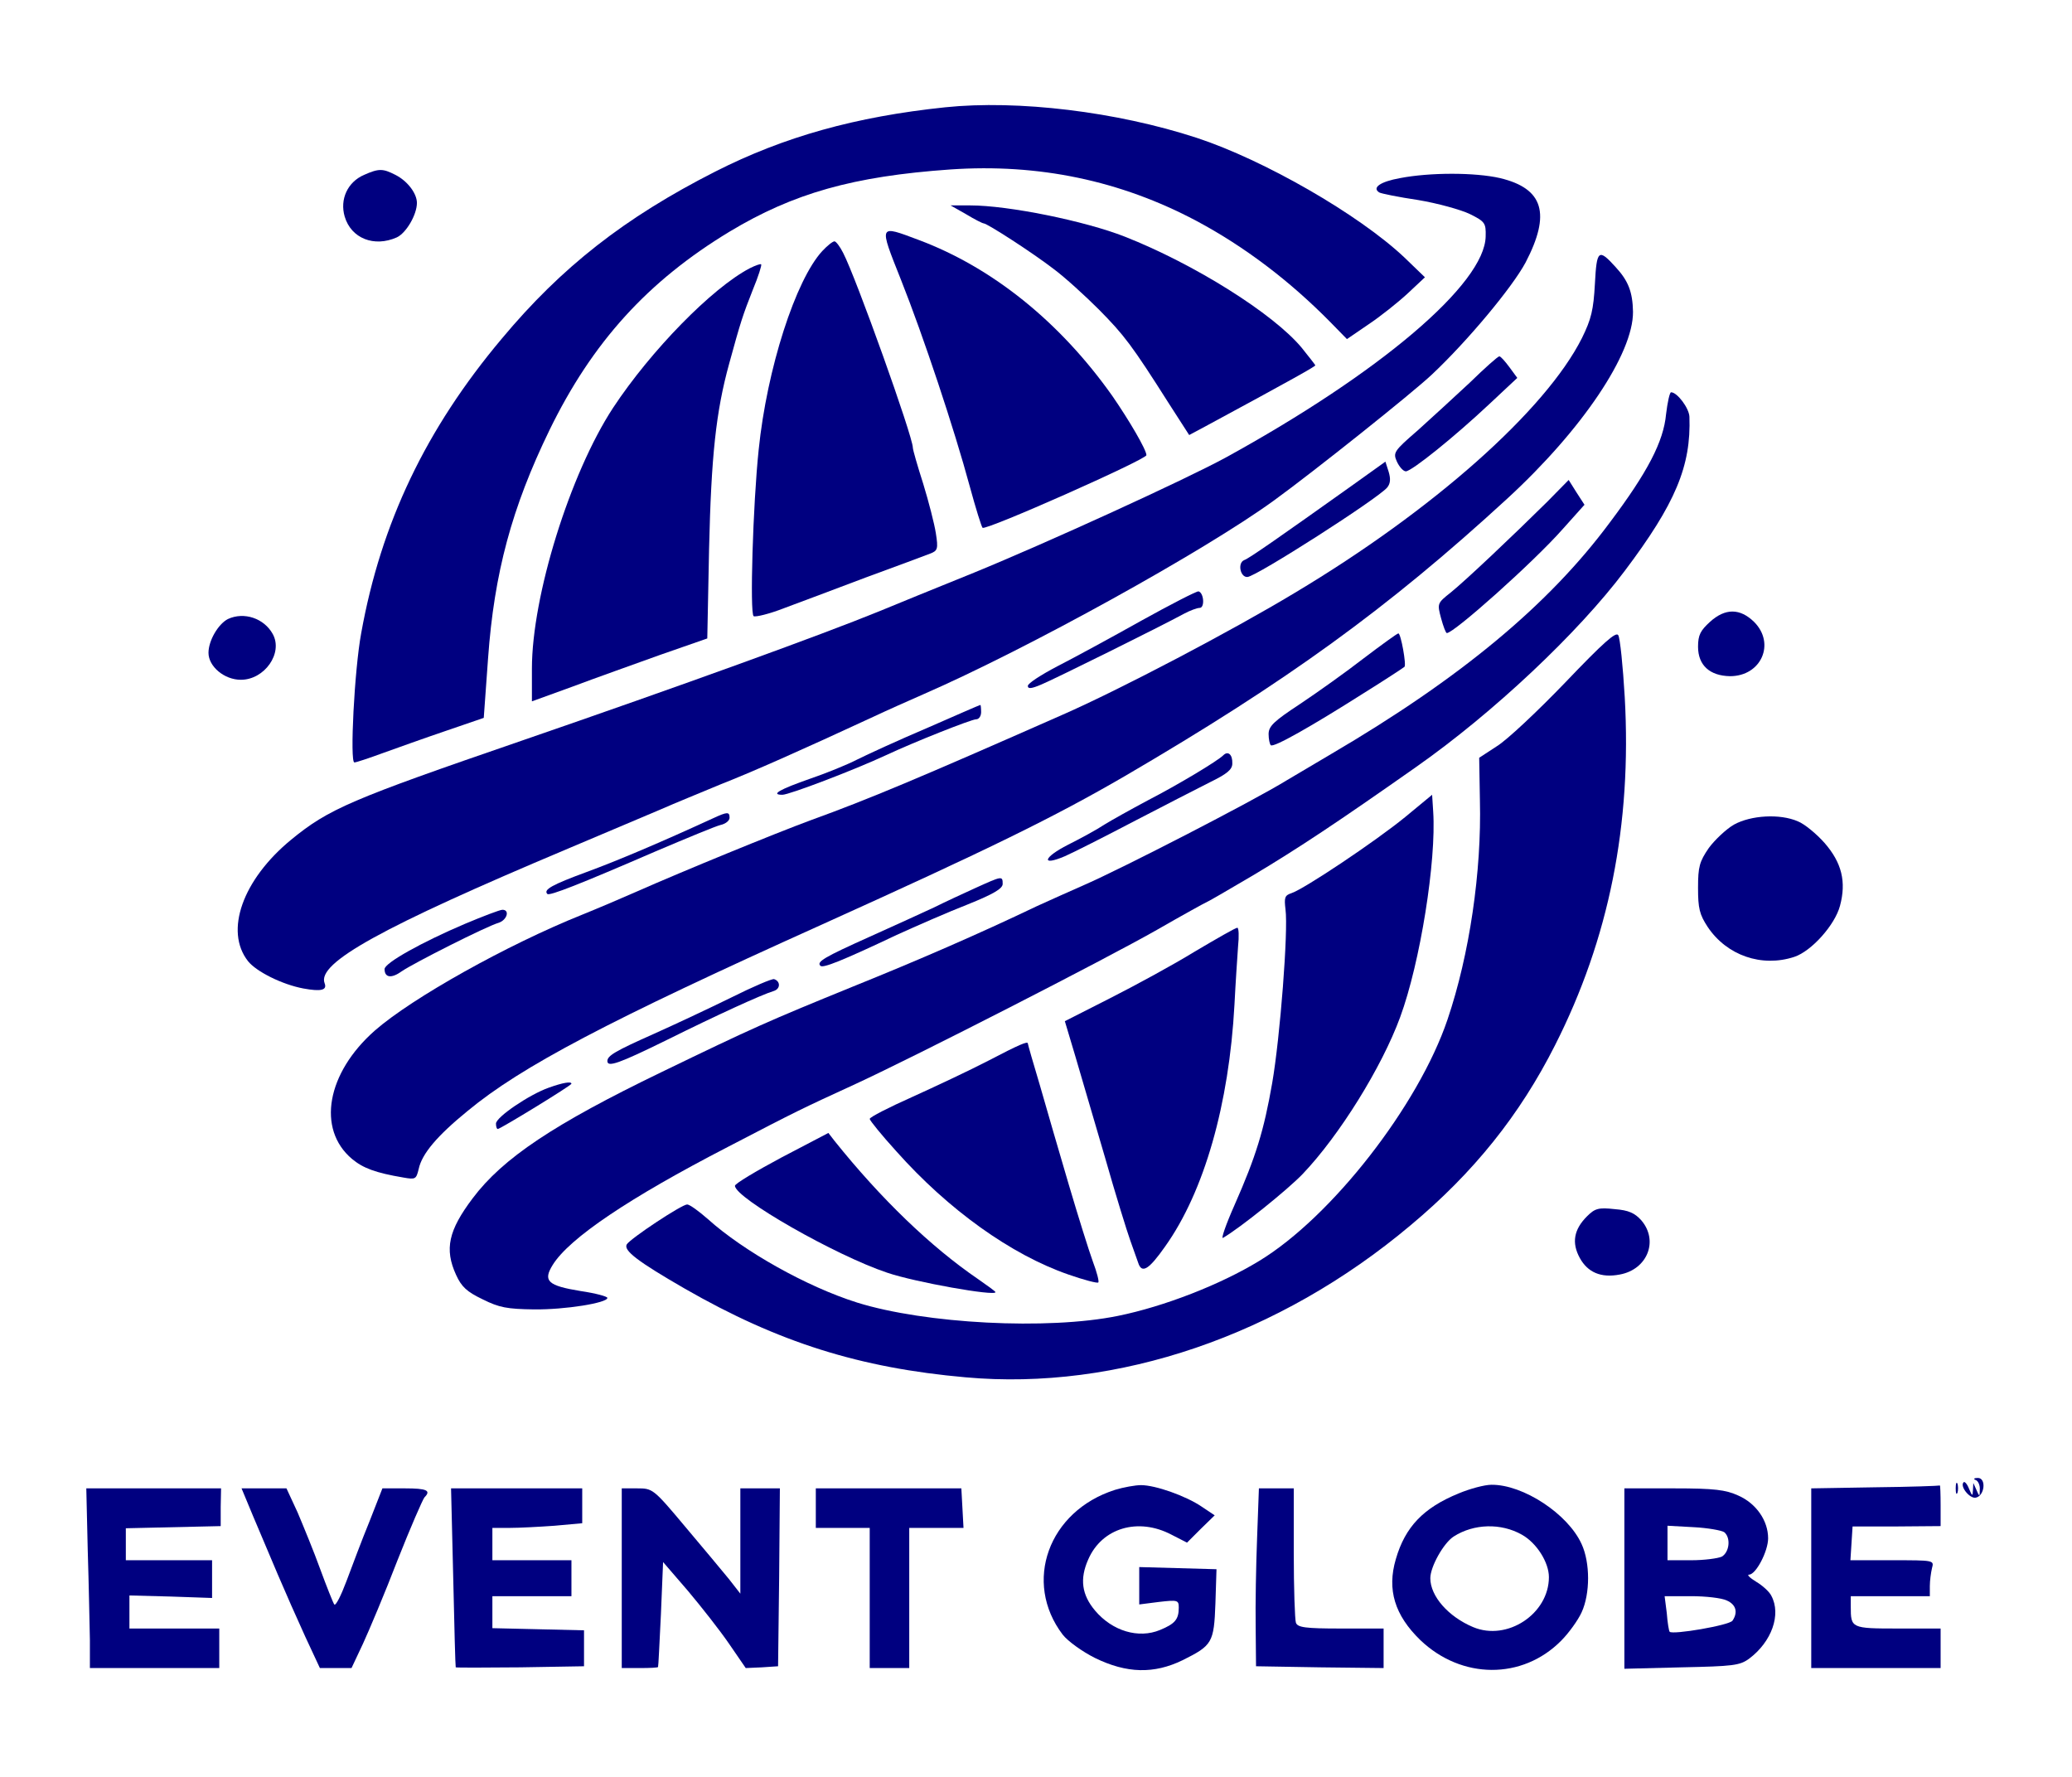 <svg version="1.1" xmlns="http://www.w3.org/2000/svg" xmlns:xlink="http://www.w3.org/1999/xlink" width="576pt" height="494pt" viewBox="0,0,256,219.552"><g fill="#000080" fill-rule="nonzero" stroke="none" stroke-width="1" stroke-linecap="butt" stroke-linejoin="miter" stroke-miterlimit="10" stroke-dasharray="" stroke-dashoffset="0" font-family="none" font-weight="none" font-size="none" text-anchor="none" style="mix-blend-mode: normal"><g transform="translate(-7.097,-5.704) scale(0.444,0.444)"><g transform="translate(0,494) scale(0.1,-0.1)"><path d="M2790,4513c-249,-26 -449,-82 -640,-179c-252,-128 -428,-266 -594,-465c-211,-251 -336,-513 -391,-819c-19,-102 -32,-360 -19,-360c5,0 41,12 79,26c39,14 117,42 176,62l105,36l12,166c17,237 66,419 171,635c119,244 273,414 501,552c178,107 344,154 614,173c246,17 474,-31 685,-143c133,-71 259,-166 374,-283l45,-46l60,41c33,22 82,61 109,86l48,45l-57,55c-127,120 -392,272 -578,333c-223,73 -498,106 -700,85z"></path><path d="M1173,4325c-46,-20 -68,-68 -54,-116c18,-61 82,-86 145,-58c26,12 56,63 56,96c0,26 -26,61 -60,78c-35,18 -46,18 -87,0z"></path><path d="M4056,4316c-56,-10 -79,-27 -58,-40c5,-3 54,-13 108,-21c54,-9 119,-27 144,-39c42,-21 45,-25 44,-62c-2,-132 -294,-380 -724,-616c-112,-61 -497,-237 -700,-320c-107,-43 -226,-92 -265,-108c-162,-66 -545,-205 -995,-360c-474,-163 -535,-189 -640,-275c-135,-111 -186,-254 -120,-338c23,-29 95,-65 154,-76c49,-9 67,-5 59,15c-21,56 157,155 677,374c107,45 224,95 260,110c36,16 110,46 165,69c89,35 220,93 425,188c36,17 99,45 140,63c289,126 781,398 975,539c109,79 385,299 439,350c100,94 224,243 261,312c71,136 50,206 -71,235c-70,16 -195,16 -278,0z"></path><path d="M2849,4215c23,-14 45,-25 48,-25c10,0 138,-83 195,-127c31,-23 88,-75 126,-113c70,-71 91,-98 195,-262l56,-87l43,23c250,135 308,168 308,171c0,1 -17,23 -38,49c-79,95 -299,233 -492,309c-112,44 -325,87 -430,87h-55z"></path><path d="M2667,4033c62,-156 148,-414 192,-577c16,-59 32,-110 35,-113c8,-9 456,190 456,202c0,15 -48,97 -95,165c-145,205 -333,357 -539,434c-112,42 -111,45 -49,-111z"></path><path d="M2448,4113c-74,-80 -154,-327 -177,-553c-16,-152 -25,-456 -14,-463c5,-3 43,6 84,22c41,15 144,54 229,86c85,31 165,61 178,66c21,8 23,13 16,57c-4,26 -20,88 -35,137c-16,50 -29,95 -29,101c0,31 -158,473 -194,542c-9,18 -20,32 -24,32c-5,0 -20,-12 -34,-27z"></path><path d="M4598,4022c-4,-73 -10,-98 -36,-151c-101,-201 -414,-479 -799,-709c-174,-105 -488,-270 -648,-340c-399,-176 -537,-234 -697,-292c-103,-38 -354,-141 -488,-200c-36,-16 -104,-45 -151,-64c-207,-83 -472,-231 -576,-322c-134,-118 -162,-274 -64,-357c31,-26 66,-39 143,-52c34,-6 36,-5 43,24c9,42 51,92 137,162c149,123 390,250 983,517c467,211 647,299 845,414c450,263 731,466 1064,772c209,192 351,404 350,520c-1,55 -13,86 -48,124c-48,53 -53,49 -58,-46z"></path><path d="M2246,4065c-105,-55 -275,-229 -380,-388c-120,-183 -226,-524 -226,-726v-91l113,41c61,23 171,62 243,88l132,46l5,250c6,257 19,381 56,515c32,117 38,135 66,206c15,36 25,68 23,70c-2,2 -16,-3 -32,-11z"></path><path d="M4250,3747c-42,-39 -107,-99 -145,-133c-67,-58 -69,-62 -58,-87c7,-15 18,-27 25,-27c17,1 134,95 232,187l78,73l-22,30c-12,16 -24,30 -28,30c-4,0 -41,-33 -82,-73z"></path><path d="M4796,3659c-7,-76 -51,-161 -157,-302c-170,-229 -416,-433 -774,-643c-44,-26 -100,-59 -125,-74c-96,-59 -458,-245 -561,-290c-41,-18 -101,-45 -134,-60c-161,-77 -329,-150 -515,-225c-233,-95 -274,-113 -530,-237c-298,-144 -441,-239 -525,-351c-67,-89 -79,-141 -46,-213c15,-33 30,-47 74,-68c46,-23 68,-27 143,-28c86,-1 204,18 204,32c0,4 -33,13 -74,19c-92,15 -106,28 -78,73c46,74 212,186 487,328c198,103 205,106 355,175c169,78 693,346 839,429c73,42 135,76 136,76c2,0 61,34 132,76c127,76 234,147 453,301c214,150 451,373 581,546c141,187 185,292 180,429c-1,24 -34,68 -51,68c-4,0 -10,-28 -14,-61z"></path><path d="M3920,3459c-194,-138 -285,-202 -298,-206c-19,-8 -11,-48 9,-47c26,2 363,218 389,249c9,11 10,24 4,44l-9,28z"></path><path d="M4465,3415c-95,-94 -226,-218 -268,-252c-38,-30 -38,-31 -27,-72c6,-22 13,-41 16,-41c20,0 242,198 323,290l60,67l-22,34l-22,35z"></path><path d="M3335,3084c-82,-46 -187,-103 -232,-126c-46,-24 -83,-48 -83,-55c0,-9 10,-8 38,4c34,14 329,160 397,197c17,9 36,16 43,16c15,0 12,42 -3,46c-5,1 -77,-36 -160,-82z"></path><path d="M4918,3081c-26,-24 -33,-36 -33,-69c0,-52 33,-81 89,-82c87,0 127,91 67,151c-39,38 -80,39 -123,0z"></path><path d="M794,3089c-27,-14 -54,-60 -54,-94c0,-38 44,-75 90,-75c66,0 118,74 89,127c-24,44 -80,63 -125,42z"></path><path d="M4515,2912c-77,-80 -162,-160 -190,-177l-49,-32l2,-119c5,-197 -29,-429 -90,-609c-81,-240 -323,-550 -524,-672c-108,-66 -265,-127 -393,-153c-196,-40 -537,-22 -726,37c-140,44 -316,143 -415,232c-25,22 -51,41 -58,41c-15,0 -157,-94 -168,-111c-10,-17 31,-48 161,-123c261,-150 488,-221 782,-247c422,-38 873,116 1238,423c176,147 304,307 402,501c150,296 214,614 194,969c-5,86 -13,164 -18,172c-6,11 -41,-20 -148,-132z"></path><path d="M3955,2980c-49,-38 -129,-95 -177,-127c-73,-48 -88,-62 -88,-84c0,-14 3,-28 6,-31c7,-8 114,53 259,145c61,38 111,71 113,73c6,4 -10,94 -17,93c-3,0 -46,-31 -96,-69z"></path><path d="M2740,2786c-80,-34 -167,-74 -195,-88c-27,-14 -86,-38 -130,-53c-86,-30 -112,-45 -78,-45c19,0 200,69 288,110c79,37 238,100 251,100c8,0 14,9 14,20c0,11 -1,20 -2,20c-2,0 -68,-29 -148,-64z"></path><path d="M3564,2710c-16,-16 -124,-81 -211,-126c-45,-24 -99,-54 -120,-67c-21,-14 -67,-39 -101,-56c-69,-35 -77,-61 -9,-32c23,10 110,54 192,97c83,43 178,92 212,109c47,23 62,35 62,52c1,25 -12,36 -25,23z"></path><path d="M4070,2538c-82,-67 -282,-201 -317,-212c-18,-6 -20,-12 -16,-45c8,-59 -15,-356 -37,-483c-23,-132 -45,-204 -105,-340c-24,-54 -38,-95 -32,-91c47,27 181,135 222,178c102,107 220,297 271,436c56,152 101,436 92,572l-3,47z"></path><path d="M2145,2535c-148,-68 -266,-118 -353,-150c-95,-35 -121,-49 -109,-61c6,-6 92,28 300,118c87,37 169,71 182,74c14,3 25,12 25,20c0,17 -6,17 -45,-1z"></path><path d="M4985,2517c-21,-12 -53,-42 -70,-65c-26,-38 -30,-52 -30,-111c0,-57 4,-74 27,-109c53,-79 150,-113 241,-83c48,16 113,89 127,142c18,67 5,120 -43,175c-22,25 -56,53 -74,60c-50,22 -131,17 -178,-9z"></path><path d="M2875,2341c-33,-15 -85,-39 -115,-54c-30,-14 -111,-51 -180,-82c-127,-57 -149,-70 -137,-81c7,-7 60,14 212,86c55,25 144,64 198,85c72,29 97,44 97,57c0,23 -2,22 -75,-11z"></path><path d="M1454,2241c-120,-51 -224,-109 -224,-126c0,-24 19,-27 48,-6c32,22 235,125 270,135c23,8 31,36 10,36c-7,0 -54,-18 -104,-39z"></path><path d="M3485,2164c-60,-37 -167,-95 -236,-130l-126,-64l29,-97c16,-54 53,-181 83,-283c29,-102 61,-205 70,-230c9,-25 19,-53 22,-62c10,-32 30,-19 75,45c109,153 178,396 193,673c3,60 8,133 10,162c3,28 2,52 -2,52c-5,0 -57,-30 -118,-66z"></path><path d="M2195,2036c-61,-30 -157,-75 -215,-101c-108,-48 -130,-61 -130,-76c0,-18 32,-7 166,59c137,68 261,125 297,136c19,6 19,27 1,33c-5,2 -59,-21 -119,-51z"></path><path d="M2910,1860c-52,-27 -148,-72 -212,-101c-65,-29 -118,-56 -118,-61c0,-4 33,-45 74,-90c145,-163 320,-288 479,-343c43,-15 81,-25 83,-22c3,2 -4,29 -15,58c-11,30 -41,126 -67,214c-26,88 -62,212 -80,275c-19,63 -34,116 -34,118c0,7 -24,-3 -110,-48z"></path><path d="M1687,1785c-54,-19 -147,-82 -147,-100c0,-8 2,-15 5,-15c7,0 205,121 205,126c0,7 -24,3 -63,-11z"></path><path d="M2335,1591c-71,-38 -130,-73 -130,-79c0,-34 280,-194 424,-242c76,-26 301,-66 301,-54c0,2 -22,18 -48,36c-132,90 -271,224 -400,385l-17,22z"></path><path d="M4576,1427c-37,-37 -43,-74 -20,-116c22,-40 59,-56 111,-46c77,14 109,94 60,151c-18,20 -35,28 -74,31c-45,5 -55,2 -77,-20z"></path><path d="M5658,693c6,-2 12,-14 11,-26c0,-21 -1,-21 -9,-2l-9,20l-1,-20c-1,-18 -2,-17 -11,4c-5,13 -12,21 -15,18c-11,-11 16,-45 33,-43c26,4 31,56 6,55c-10,0 -13,-3 -5,-6z"></path><path d="M5602,670c0,-14 2,-19 5,-12c2,6 2,18 0,25c-3,6 -5,1 -5,-13z"></path><path d="M3263,666c-186,-59 -257,-257 -146,-403c14,-18 54,-47 90,-65c88,-43 164,-45 244,-6c82,41 87,48 91,158l3,95l-107,3l-108,3v-52v-52l55,7c52,6 55,5 55,-16c0,-33 -11,-45 -52,-62c-60,-25 -133,-3 -181,54c-37,44 -43,88 -19,142c38,88 139,118 232,69l43,-22l38,38l39,38l-36,24c-44,30 -129,60 -169,60c-16,0 -49,-6 -72,-13z"></path><path d="M4219,656c-98,-40 -149,-93 -175,-183c-25,-85 -3,-156 68,-225c115,-110 284,-111 392,-2c21,21 47,57 57,79c24,52 24,138 0,190c-38,84 -163,166 -251,165c-19,0 -60,-11 -91,-24zM4395,541c41,-23 75,-77 75,-118c0,-102 -116,-179 -211,-139c-69,29 -119,86 -119,136c0,32 37,98 65,116c56,36 132,38 190,5z"></path><path d="M5378,673l-178,-3v-250v-250h180h180v55v55h-119c-130,0 -131,1 -131,61v29h110h110v28c0,15 3,37 6,50c6,22 6,22 -110,22h-117l3,47l3,47h122l123,1v58c0,31 -1,56 -2,55c-2,-1 -83,-4 -180,-5z"></path><path d="M404,498c3,-95 5,-208 6,-250v-78h180h180v55v55h-125h-125v46v46l115,-3l115,-4v52v53h-120h-120v45v44l132,3l132,3v53l1,52h-188h-187z"></path><path d="M864,593c18,-43 49,-116 69,-163c20,-47 54,-124 76,-172l41,-88h44h44l32,68c17,37 61,141 96,232c36,91 70,169 75,175c19,19 7,25 -54,25h-63l-36,-92c-21,-51 -49,-126 -64,-166c-15,-40 -30,-70 -34,-65c-3,4 -21,49 -39,98c-18,50 -47,120 -63,158l-31,67h-63h-62z"></path><path d="M1421,423c3,-137 6,-249 7,-251c1,-1 82,-1 180,0l177,3v50v50l-127,3l-128,3v44v45h110h110v50v50h-110h-110v45v45h48c27,0 83,3 125,6l77,7v48v49h-182h-183z"></path><path d="M1890,420v-250h50c28,0 51,1 51,3c1,1 4,67 8,147l6,145l69,-80c37,-44 89,-110 115,-148l46,-67l45,2l45,3l3,248l2,247h-55h-55v-146v-147l-32,41c-18,22 -73,88 -122,146c-88,105 -90,106 -133,106h-43z"></path><path d="M2430,615v-55h75h75v-195v-195h55h55v195v195h75h76l-3,55l-3,55h-202h-203z"></path><path d="M3658,533c-3,-76 -5,-187 -4,-248l1,-110l178,-3l177,-2v55v55h-119c-99,0 -120,3 -125,16c-3,9 -6,96 -6,195v179h-49h-48z"></path><path d="M4680,419v-251l159,4c143,3 162,5 188,24c63,47 90,123 62,175c-5,11 -25,29 -42,39c-18,11 -27,20 -20,20c19,0 53,65 53,101c0,49 -33,97 -83,119c-35,16 -66,20 -179,20h-138zM4958,548c19,-16 14,-56 -7,-68c-11,-5 -49,-10 -85,-10h-66v48v48l73,-4c39,-2 78,-9 85,-14zM4965,358c25,-11 32,-32 16,-56c-8,-13 -167,-40 -175,-31c-2,2 -6,25 -8,52l-6,47h74c40,0 85,-5 99,-12z"></path></g></g></g></svg>